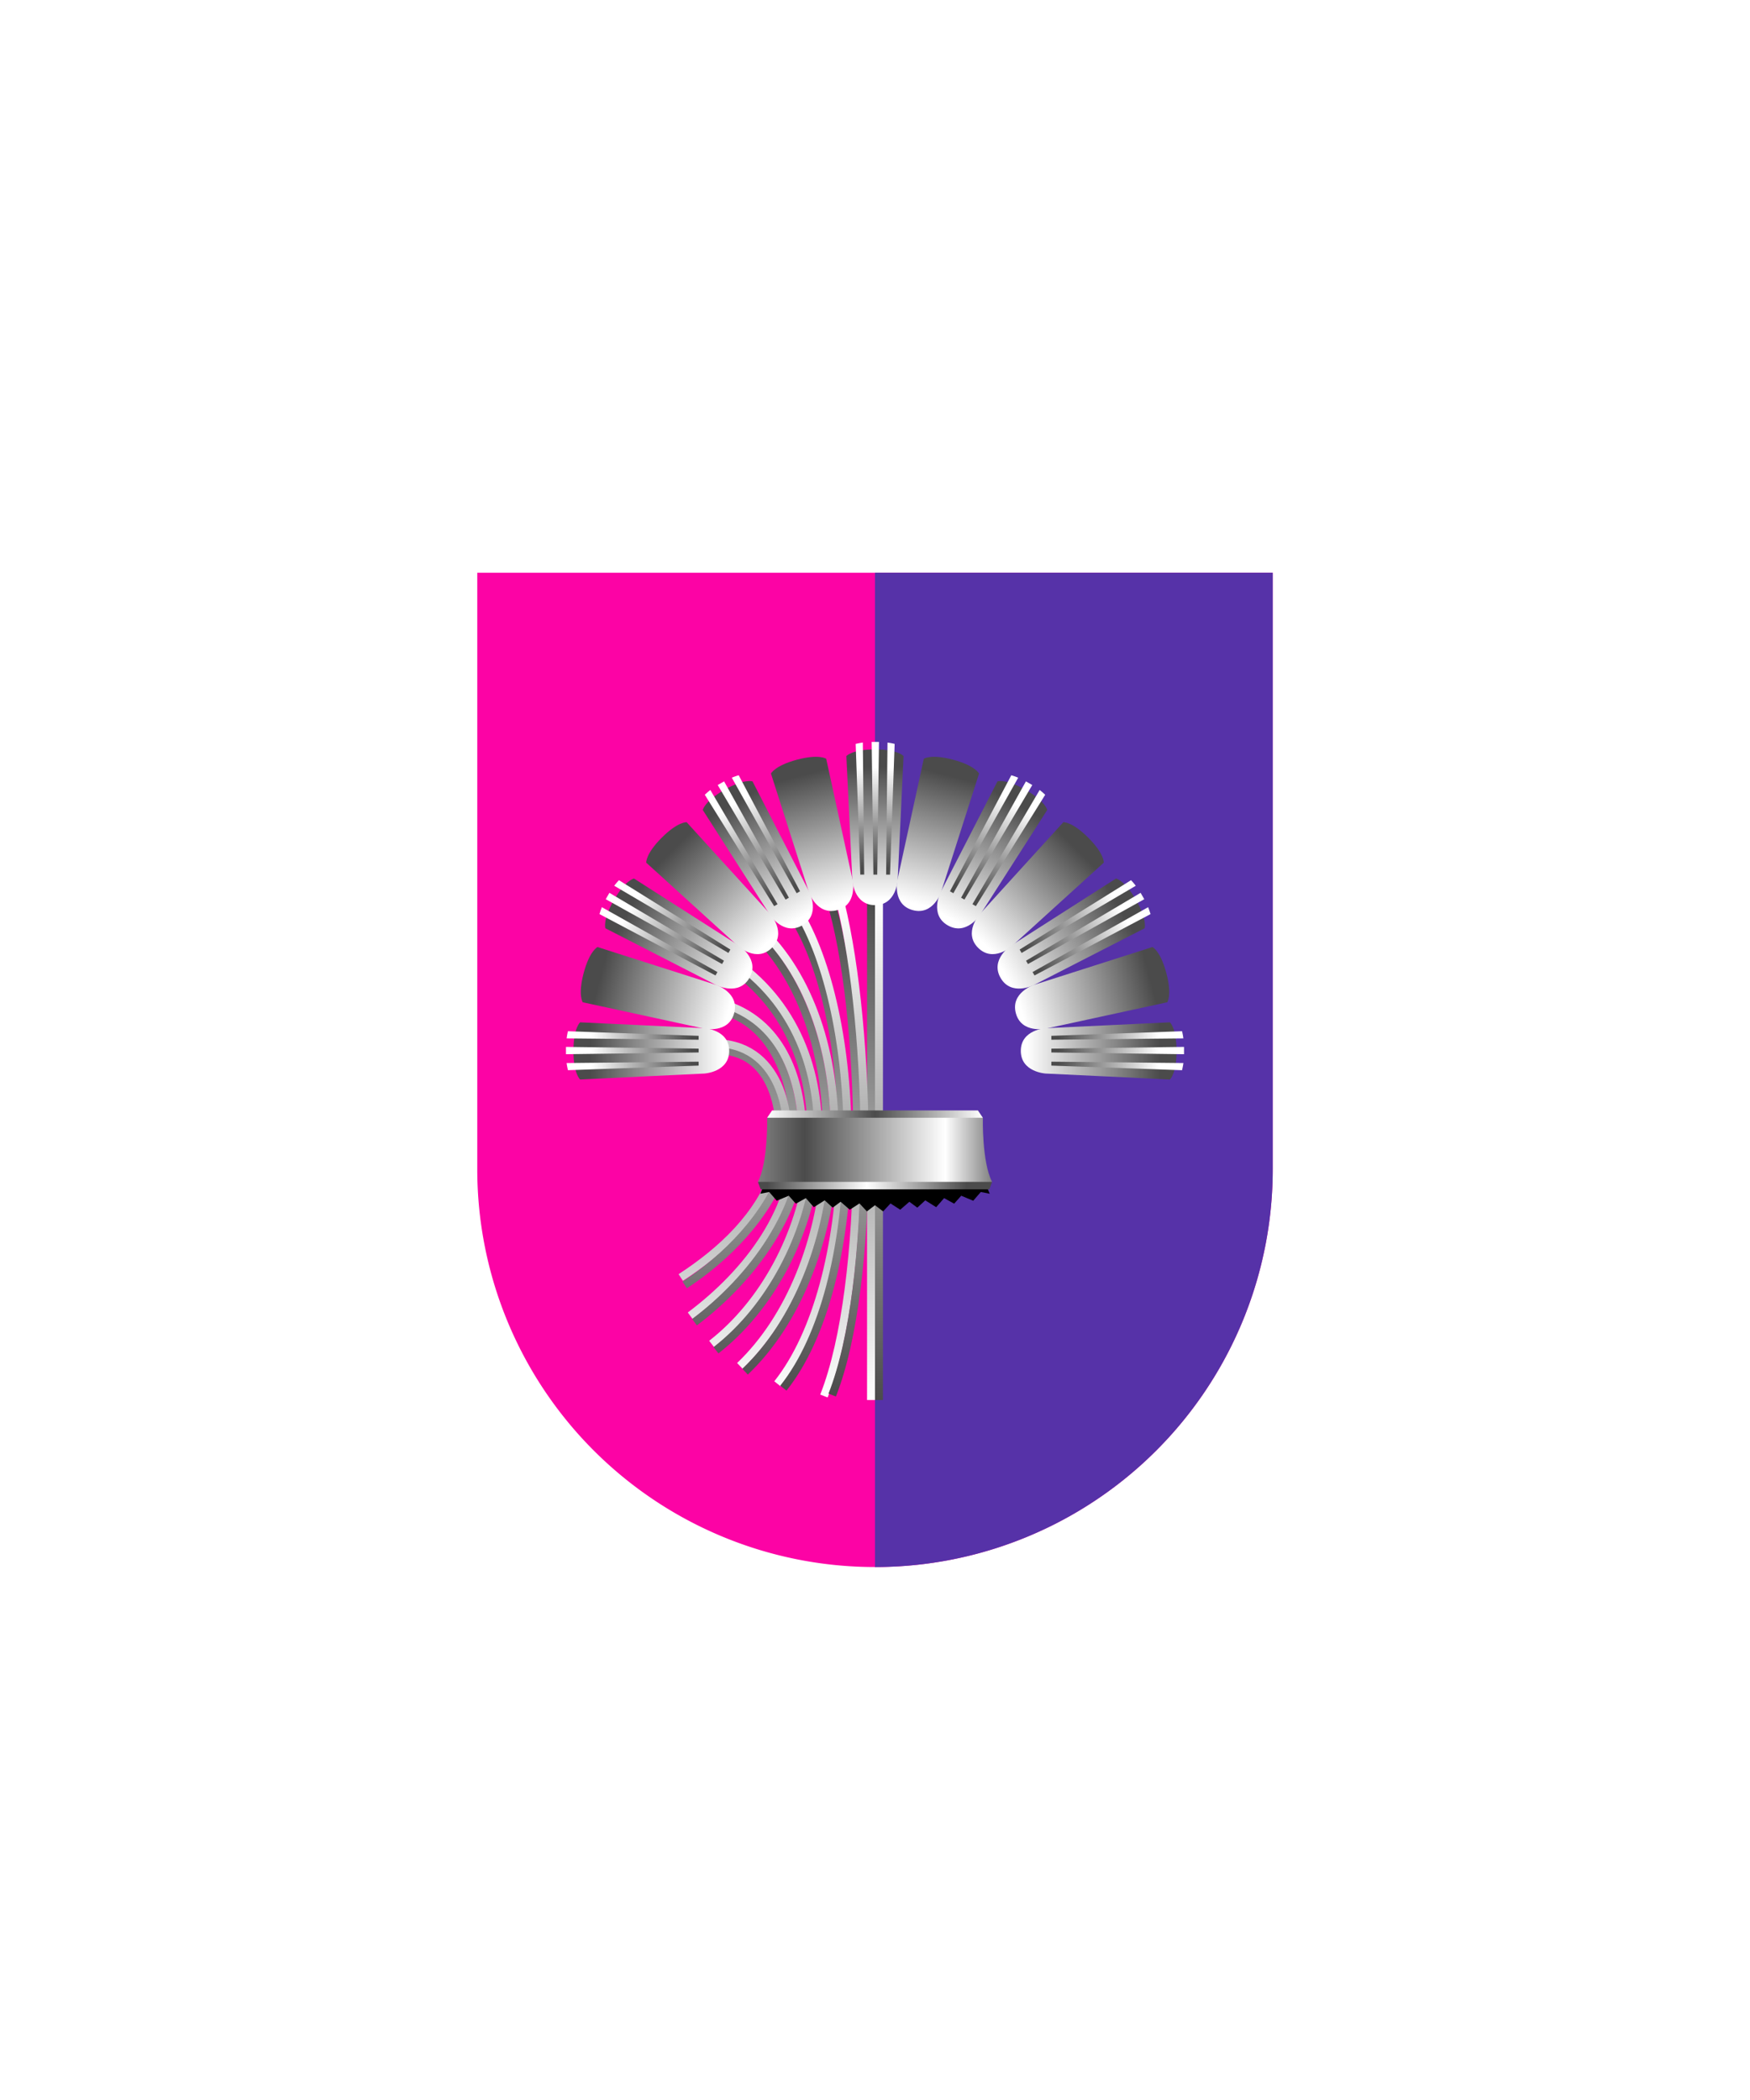 <svg xmlns="http://www.w3.org/2000/svg" xmlns:xlink="http://www.w3.org/1999/xlink" viewBox="0 0 220 264"><path d="M60 72v75a50 50 0 0 0 50 50 50 50 0 0 0 50-50V72Z" fill="#fc03a5"/><path d="M110 197a49.997 49.997 0 0 0 50-50V72h-50v125Z" fill="#5632a8"/><defs><linearGradient gradientTransform="matrix(1, 0, 0, -1, 0, 16404.52)" gradientUnits="userSpaceOnUse" id="h51-a" x1="3.59" x2="3.59" y1="16384.78" y2="16401.43"><stop offset="0" stop-color="#fff"/><stop offset="1" stop-color="#4b4b4b"/></linearGradient><linearGradient id="h51-b" x1="3.62" x2="3.62" xlink:href="#h51-a" y1="16401.39" y2="16388.74"/><linearGradient gradientTransform="matrix(1, 0, 0, 1, 0, 0)" id="h51-c" x1="11.48" x2="11.48" xlink:href="#h51-a" y1="62.22" y2="0.85"/><linearGradient gradientTransform="matrix(1, 0, 0, 1, 0, 0)" id="h51-d" x1="12.2" x2="12.2" xlink:href="#h51-a" y1="0" y2="62.13"/><filter id="h51-e" name="shadow"><feDropShadow dx="0" dy="2" stdDeviation="0"/></filter><linearGradient gradientTransform="matrix(1, 0, 0, 1, 0, 0)" id="h51-f" x1="109.5" x2="109.5" xlink:href="#h51-a" y1="175.98" y2="113.32"/><linearGradient gradientTransform="matrix(1, 0, 0, 1, 0, 0)" id="h51-g" x1="110.5" x2="110.5" xlink:href="#h51-a" y1="113.32" y2="175.98"/><linearGradient gradientTransform="matrix(1, 0, 0, -1, 0, 264)" gradientUnits="userSpaceOnUse" id="h51-h" x1="96.44" x2="123.56" y1="122.94" y2="122.94"><stop offset="0" stop-color="#fff"/><stop offset="0.5" stop-color="#4b4b4b"/><stop offset="1" stop-color="#fff"/></linearGradient><linearGradient gradientTransform="matrix(1, 0, 0, -1, 0, 264)" gradientUnits="userSpaceOnUse" id="h51-i" x1="96.46" x2="121.49" y1="116.25" y2="116.25"><stop offset="0" stop-color="#4b4b4b"/><stop offset="0.5" stop-color="#fff"/><stop offset="1" stop-color="#4b4b4b"/></linearGradient><linearGradient gradientTransform="matrix(1, 0, 0, -1, 0, 264)" gradientUnits="userSpaceOnUse" id="h51-j" x1="95.28" x2="124.72" y1="119.45" y2="119.45"><stop offset="0" stop-color="gray"/><stop offset="0.2" stop-color="#4b4b4b"/><stop offset="0.8" stop-color="#fff"/><stop offset="1" stop-color="gray"/></linearGradient><symbol id="h51-k" viewBox="0 0 25.63 62.22"><path d="M19.45,1c4,14.72,4.41,46.92-1.18,61.06M15,2.81c7.83,14,7.62,44.87-2.58,57.71M11.24,5.72C22.55,19.34,20.49,46.07,7.7,58.27M8.33,9.51c13.83,11.64,9.1,35.67-4.18,46M6.5,13.93c6,2.35,8,9.43,8.08,15.31.35,9.3-6,17.39-13.13,22.72M5.87,18.67c6.68.73,7.68,9.43,6.33,14.72-2,6-6.79,10.42-11.93,13.77" fill="none" stroke="url(#h51-c)" stroke-miterlimit="10"/><path d="M20.37.12c3.88,15.82,4.52,47.68-1.06,61.82M15.6,2.07c7.86,14.35,7.93,46-2.43,59M11.88,5c11.85,13.68,9.59,41.52-3.52,54M8.7,8.68c14.49,12,9.73,36.91-4,47.63M6.76,13.15c6.93,2.79,8.73,10.21,8.82,16.09C15.93,38.54,9.11,47.45,2,52.78m3.75-35c7.7.94,8.8,10.37,7.45,15.66-2,6-7.29,11.31-12.43,14.66" fill="none" stroke="url(#h51-d)" stroke-miterlimit="10"/><path d="M25.63,35.76h-15l-.36.87,1.12-.22.95,1.1,1.51-.63.89,1L16,37.18l1,1.14,1.37-.86,1,.92,1-.74,1.15,1,1.22-.79.93,1,1-.76"/></symbol><symbol id="h51-m" viewBox="0 0 7.19 20.52"><path d="M0,1.78.75,17.39s.17,3.13,2.85,3.13,2.85-3.13,2.85-3.13L7.19,1.78S6.49.94,3.6.94,0,1.78,0,1.78Z" fill="url(#h51-a)"/><path d="M1.17.25c.3-.07.6-.13.9-.17l.17,16.6H1.75Zm4-.17L5,16.68h.49L6.07.25A7.4,7.4,0,0,0,5.13.08ZM4.1,0H3.18L3.4,16.68h.48Z" fill="url(#h51-b)"/></symbol><symbol id="h51-n" viewBox="0 0 36.12 41.51"><use height="20.52" transform="translate(25.31 1.33) rotate(-15)" width="7.19" xlink:href="#h51-m"/><use height="20.52" transform="matrix(0.87, -0.5, 0.5, 0.87, 16.31, 6.08)" width="7.19" xlink:href="#h51-m"/><use height="20.52" transform="translate(8.83 12.99) rotate(-45)" width="7.19" xlink:href="#h51-m"/><use height="20.52" transform="matrix(0.5, -0.87, 0.87, 0.5, 3.41, 21.61)" width="7.19" xlink:href="#h51-m"/><use height="20.52" transform="translate(0.39 31.34) rotate(-75)" width="7.19" xlink:href="#h51-m"/><use height="20.52" transform="translate(0 41.51) rotate(-90)" width="7.19" xlink:href="#h51-m"/></symbol></defs><g filter="url(#h51-e)"><path d="M109.5,176V113.32" fill="none" stroke="url(#h51-f)" stroke-miterlimit="10"/><path d="M110.5,176V113.32" fill="none" stroke="url(#h51-g)" stroke-miterlimit="10"/><use height="62.22" transform="translate(85.31 113.44)" width="25.63" xlink:href="#h51-k"/><use height="62.22" transform="matrix(-1, 0, 0, 1, 134.69, 113.44)" width="25.63" xlink:href="#h51-k"/><path d="M123.56,140.52l-.62-.92H97.06l-.62.92,14.5,2Z" fill="url(#h51-h)"/><path d="M95.28,148.58l.35.94h28.74l.35-.94L110.94,146Z" fill="url(#h51-i)"/><use height="20.52" transform="translate(106.4 93.27)" width="7.19" xlink:href="#h51-m"/><use height="41.51" transform="translate(71.15 94.2)" width="36.12" xlink:href="#h51-n"/><use height="41.51" transform="matrix(-1, 0, 0, 1, 148.85, 94.2)" width="36.12" xlink:href="#h51-n"/><path d="M123.56,140.52H96.44s.13,5.58-1.16,8.06h29.44C123.43,146.1,123.56,140.52,123.56,140.52Z" fill="url(#h51-j)"/></g></svg>